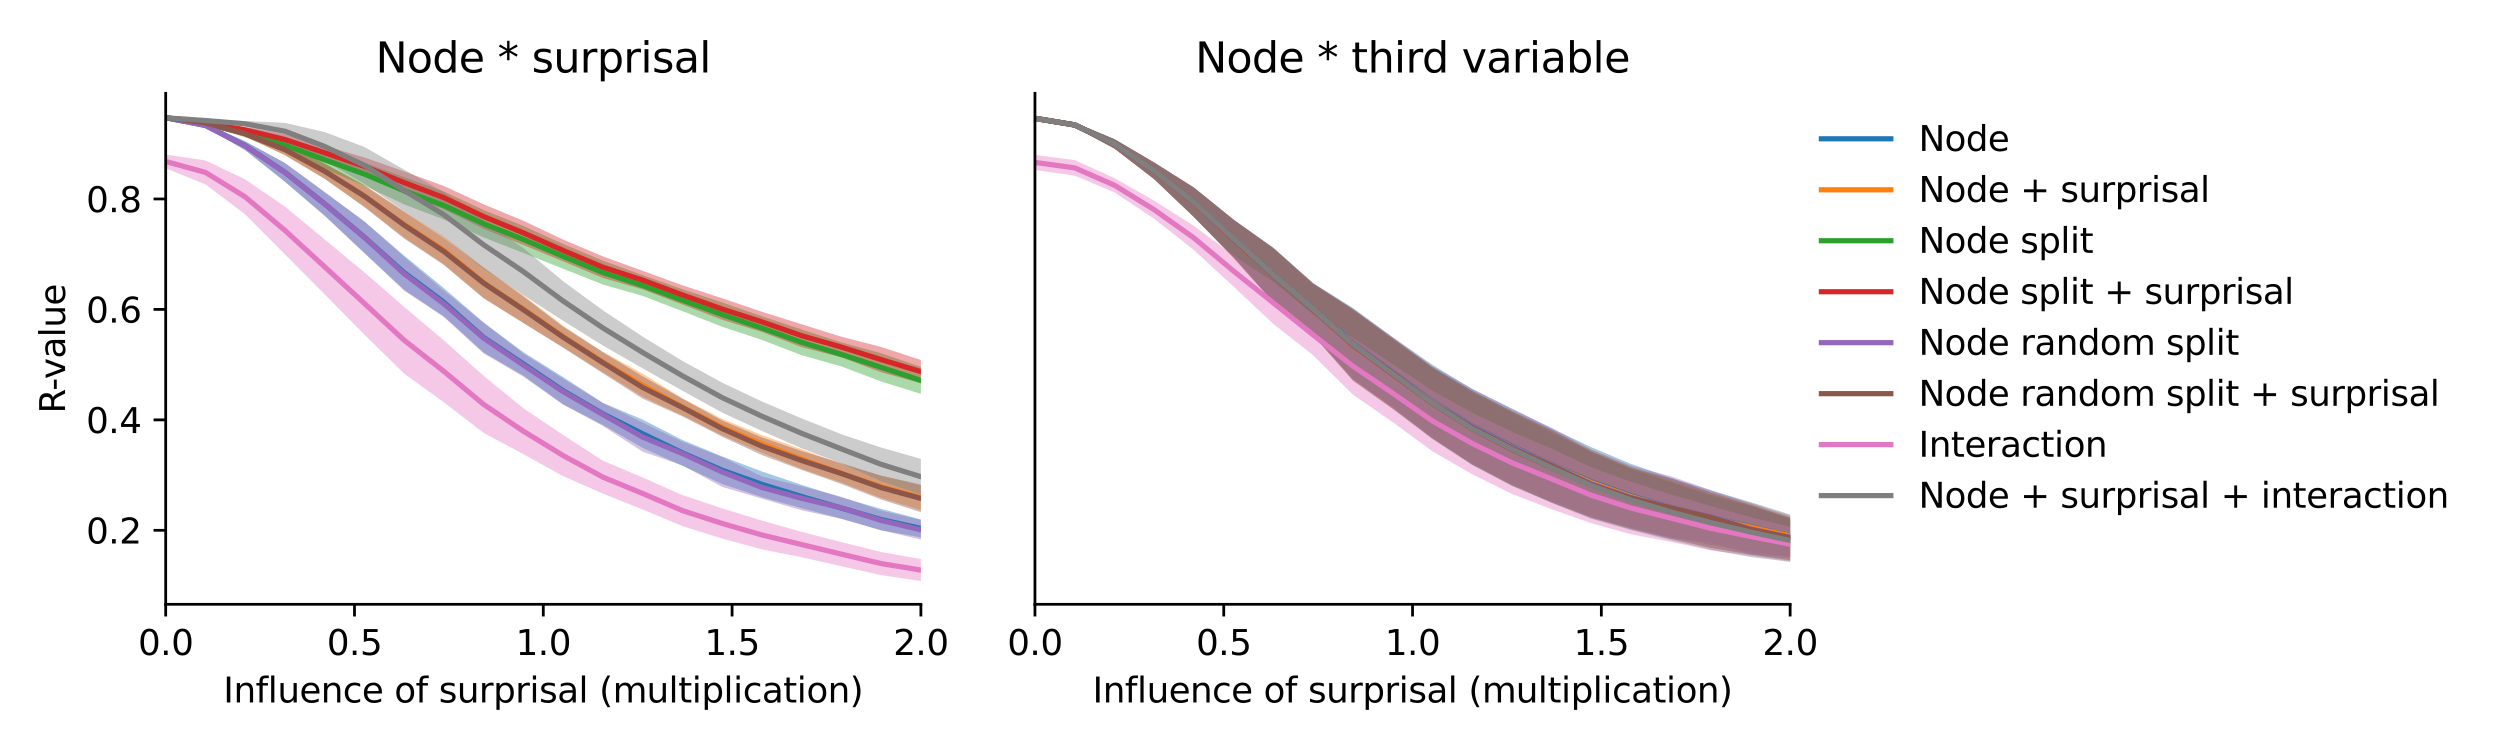 <?xml version="1.0" encoding="utf-8" standalone="no"?>
<!DOCTYPE svg PUBLIC "-//W3C//DTD SVG 1.1//EN"
  "http://www.w3.org/Graphics/SVG/1.1/DTD/svg11.dtd">
<svg xmlns:xlink="http://www.w3.org/1999/xlink" width="720pt" height="216pt" viewBox="0 0 720 216" xmlns="http://www.w3.org/2000/svg" version="1.1">
 <defs>
  <style type="text/css">*{stroke-linejoin: round; stroke-linecap: butt}</style>
 </defs>
 <g id="figure_1">
  <g id="patch_1">
   <path d="M 0 216 
L 720 216 
L 720 0 
L 0 0 
z
" style="fill: #ffffff"/>
  </g>
  <g id="axes_1">
   <g id="patch_2">
    <path d="M 47.72 174.04 
L 265.215 174.04 
L 265.215 26.88 
L 47.72 26.88 
z
" style="fill: #ffffff"/>
   </g>
   <g id="PolyCollection_1">
    <path d="M 47.72 33.569 
L 47.72 34.221 
L 59.167 36.605 
L 70.614 43.225 
L 82.061 52.309 
L 93.508 62.094 
L 104.956 72.891 
L 116.403 83.453 
L 127.85 91.145 
L 139.297 101.521 
L 150.744 108.183 
L 162.191 116.467 
L 173.638 122.394 
L 185.085 128.996 
L 196.532 134.135 
L 207.979 139.398 
L 219.427 143.2 
L 230.874 146.372 
L 242.321 149.381 
L 253.768 152.731 
L 265.215 154.773 
L 265.215 149.574 
L 265.215 149.574 
L 253.768 146.559 
L 242.321 143.273 
L 230.874 139.649 
L 219.427 135.778 
L 207.979 131.456 
L 196.532 126.72 
L 185.085 120.839 
L 173.638 116.025 
L 162.191 108.604 
L 150.744 101.447 
L 139.297 92.891 
L 127.85 82.987 
L 116.403 73.622 
L 104.956 63.788 
L 93.508 55.354 
L 82.061 46.958 
L 70.614 40.694 
L 59.167 35.635 
L 47.72 33.569 
z
" clip-path="url(#p12b1d1df2c)" style="fill: #1f77b4; fill-opacity: 0.4"/>
   </g>
   <g id="PolyCollection_2">
    <path d="M 47.72 33.577 
L 47.72 34.237 
L 59.167 35.621 
L 70.614 39.285 
L 82.061 44.684 
L 93.508 51.487 
L 104.956 59.581 
L 116.403 68.469 
L 127.85 76.15 
L 139.297 85.813 
L 150.744 92.992 
L 162.191 100.053 
L 173.638 107.244 
L 185.085 114.273 
L 196.532 119.688 
L 207.979 125.419 
L 219.427 130.408 
L 230.874 135.097 
L 242.321 139.003 
L 253.768 143.445 
L 265.215 146.936 
L 265.215 139.74 
L 265.215 139.74 
L 253.768 136.962 
L 242.321 133.616 
L 230.874 129.383 
L 219.427 125.293 
L 207.979 120.62 
L 196.532 114.702 
L 185.085 107.622 
L 173.638 101.334 
L 162.191 93.83 
L 150.744 85.102 
L 139.297 77.004 
L 127.85 68.099 
L 116.403 60.842 
L 104.956 53.393 
L 93.508 47.103 
L 82.061 41.464 
L 70.614 37.765 
L 59.167 35.094 
L 47.72 33.577 
z
" clip-path="url(#p12b1d1df2c)" style="fill: #ff7f0e; fill-opacity: 0.4"/>
   </g>
   <g id="PolyCollection_3">
    <path d="M 47.72 33.594 
L 47.72 34.232 
L 59.167 36.069 
L 70.614 39.55 
L 82.061 43.864 
L 93.508 48.596 
L 104.956 53.47 
L 116.403 58.876 
L 127.85 63.232 
L 139.297 68.379 
L 150.744 72.867 
L 162.191 77.404 
L 173.638 81.946 
L 185.085 85.223 
L 196.532 89.621 
L 207.979 94.1 
L 219.427 97.901 
L 230.874 102.301 
L 242.321 105.533 
L 253.768 109.872 
L 265.215 113.452 
L 265.215 105.68 
L 265.215 105.68 
L 253.768 101.724 
L 242.321 98.614 
L 230.874 94.879 
L 219.427 91.086 
L 207.979 87.093 
L 196.532 83.31 
L 185.085 79.237 
L 173.638 75.067 
L 162.191 70.28 
L 150.744 65.074 
L 139.297 60.504 
L 127.85 55.177 
L 116.403 51.021 
L 104.956 46.819 
L 93.508 43.488 
L 82.061 39.735 
L 70.614 37.214 
L 59.167 35.284 
L 47.72 33.594 
z
" clip-path="url(#p12b1d1df2c)" style="fill: #2ca02c; fill-opacity: 0.4"/>
   </g>
   <g id="PolyCollection_4">
    <path d="M 47.72 33.598 
L 47.72 34.252 
L 59.167 35.592 
L 70.614 38.222 
L 82.061 41.772 
L 93.508 45.955 
L 104.956 50.486 
L 116.403 55.797 
L 127.85 60.282 
L 139.297 65.901 
L 150.744 70.566 
L 162.191 75.275 
L 173.638 80.063 
L 185.085 83.351 
L 196.532 87.707 
L 207.979 92.102 
L 219.427 95.606 
L 230.874 99.98 
L 242.321 102.941 
L 253.768 107.219 
L 265.215 110.367 
L 265.215 103.68 
L 265.215 103.68 
L 253.768 99.925 
L 242.321 96.986 
L 230.874 93.391 
L 219.427 89.789 
L 207.979 85.903 
L 196.532 82.176 
L 185.085 78.003 
L 173.638 73.846 
L 162.191 69.01 
L 150.744 63.581 
L 139.297 58.852 
L 127.85 53.581 
L 116.403 49.387 
L 104.956 45.35 
L 93.508 42 
L 82.061 38.607 
L 70.614 36.604 
L 59.167 35.051 
L 47.72 33.598 
z
" clip-path="url(#p12b1d1df2c)" style="fill: #d62728; fill-opacity: 0.4"/>
   </g>
   <g id="PolyCollection_5">
    <path d="M 47.72 33.585 
L 47.72 34.234 
L 59.167 36.611 
L 70.614 43.266 
L 82.061 52.366 
L 93.508 62.164 
L 104.956 72.873 
L 116.403 83.746 
L 127.85 91.309 
L 139.297 101.801 
L 150.744 108.492 
L 162.191 116.54 
L 173.638 122.682 
L 185.085 130.096 
L 196.532 134.03 
L 207.979 140.228 
L 219.427 143.605 
L 230.874 146.981 
L 242.321 149.443 
L 253.768 152.732 
L 265.215 155.408 
L 265.215 149.772 
L 265.215 149.772 
L 253.768 147.061 
L 242.321 143.073 
L 230.874 140.066 
L 219.427 137.191 
L 207.979 131.626 
L 196.532 127.22 
L 185.085 121.707 
L 173.638 116.1 
L 162.191 109.07 
L 150.744 101.819 
L 139.297 92.956 
L 127.85 83.702 
L 116.403 73.974 
L 104.956 63.808 
L 93.508 55.327 
L 82.061 46.922 
L 70.614 40.756 
L 59.167 35.64 
L 47.72 33.585 
z
" clip-path="url(#p12b1d1df2c)" style="fill: #9467bd; fill-opacity: 0.4"/>
   </g>
   <g id="PolyCollection_6">
    <path d="M 47.72 33.593 
L 47.72 34.251 
L 59.167 35.632 
L 70.614 39.322 
L 82.061 44.708 
L 93.508 51.493 
L 104.956 59.643 
L 116.403 68.71 
L 127.85 76.334 
L 139.297 85.95 
L 150.744 93.053 
L 162.191 100.151 
L 173.638 107.518 
L 185.085 114.816 
L 196.532 119.908 
L 207.979 125.774 
L 219.427 131.069 
L 230.874 135.338 
L 242.321 139.4 
L 253.768 143.868 
L 265.215 147.533 
L 265.215 139.557 
L 265.215 139.557 
L 253.768 137.005 
L 242.321 133.371 
L 230.874 129.916 
L 219.427 125.972 
L 207.979 121.122 
L 196.532 114.823 
L 185.085 108.386 
L 173.638 101.438 
L 162.191 94.091 
L 150.744 85.368 
L 139.297 77.153 
L 127.85 68.53 
L 116.403 60.981 
L 104.956 53.385 
L 93.508 47.115 
L 82.061 41.476 
L 70.614 37.794 
L 59.167 35.099 
L 47.72 33.593 
z
" clip-path="url(#p12b1d1df2c)" style="fill: #8c564b; fill-opacity: 0.4"/>
   </g>
   <g id="PolyCollection_7">
    <path d="M 47.72 44.522 
L 47.72 48.488 
L 59.167 53.089 
L 70.614 61.76 
L 82.061 73.233 
L 93.508 84.767 
L 104.956 96.347 
L 116.403 107.611 
L 127.85 115.866 
L 139.297 124.691 
L 150.744 130.797 
L 162.191 137.14 
L 173.638 142.146 
L 185.085 146.728 
L 196.532 151.519 
L 207.979 155.106 
L 219.427 158.211 
L 230.874 160.487 
L 242.321 163.071 
L 253.768 165.635 
L 265.215 167.351 
L 265.215 161.016 
L 265.215 161.016 
L 253.768 158.991 
L 242.321 156.133 
L 230.874 153.178 
L 219.427 149.945 
L 207.979 146.415 
L 196.532 142.595 
L 185.085 137.529 
L 173.638 132.685 
L 162.191 125.283 
L 150.744 117.589 
L 139.297 108.264 
L 127.85 98.055 
L 116.403 88.383 
L 104.956 78.457 
L 93.508 68.959 
L 82.061 59.489 
L 70.614 51.666 
L 59.167 46.22 
L 47.72 44.522 
z
" clip-path="url(#p12b1d1df2c)" style="fill: #e377c2; fill-opacity: 0.4"/>
   </g>
   <g id="PolyCollection_8">
    <path d="M 47.72 33.586 
L 47.72 34.258 
L 59.167 34.978 
L 70.614 36.469 
L 82.061 40.21 
L 93.508 46.321 
L 104.956 52.943 
L 116.403 60.861 
L 127.85 68.372 
L 139.297 77.468 
L 150.744 85.022 
L 162.191 92.409 
L 173.638 99.529 
L 185.085 106.093 
L 196.532 112.533 
L 207.979 118.822 
L 219.427 124.129 
L 230.874 129.116 
L 242.321 133.519 
L 253.768 138.573 
L 265.215 142.418 
L 265.215 132.175 
L 265.215 132.175 
L 253.768 128.89 
L 242.321 125.068 
L 230.874 120.5 
L 219.427 115.626 
L 207.979 110.211 
L 196.532 103.948 
L 185.085 96.947 
L 173.638 89.378 
L 162.191 80.998 
L 150.744 71.463 
L 139.297 63.57 
L 127.85 55.306 
L 116.403 48.867 
L 104.956 42.331 
L 93.508 38.048 
L 82.061 35.385 
L 70.614 34.842 
L 59.167 34.46 
L 47.72 33.586 
z
" clip-path="url(#p12b1d1df2c)" style="fill: #7f7f7f; fill-opacity: 0.4"/>
   </g>
   <g id="matplotlib.axis_1">
    <g id="xtick_1">
     <g id="line2d_1">
      <defs>
       <path id="m8633f1c5eb" d="M 0 0 
L 0 3.5 
" style="stroke: #000000; stroke-width: 0.8"/>
      </defs>
      <g>
       <use xlink:href="#m8633f1c5eb" x="47.72" y="174.04" style="stroke: #000000; stroke-width: 0.8"/>
      </g>
     </g>
     <g id="text_1">
      <!-- 0.0 -->
      <g transform="translate(39.768 188.638)scale(0.1 -0.1)">
       <defs>
        <path id="DejaVuSans-30" d="M 2034 4250 
Q 1547 4250 1301 3770 
Q 1056 3291 1056 2328 
Q 1056 1369 1301 889 
Q 1547 409 2034 409 
Q 2525 409 2770 889 
Q 3016 1369 3016 2328 
Q 3016 3291 2770 3770 
Q 2525 4250 2034 4250 
z
M 2034 4750 
Q 2819 4750 3233 4129 
Q 3647 3509 3647 2328 
Q 3647 1150 3233 529 
Q 2819 -91 2034 -91 
Q 1250 -91 836 529 
Q 422 1150 422 2328 
Q 422 3509 836 4129 
Q 1250 4750 2034 4750 
z
" transform="scale(0.016)"/>
        <path id="DejaVuSans-2e" d="M 684 794 
L 1344 794 
L 1344 0 
L 684 0 
L 684 794 
z
" transform="scale(0.016)"/>
       </defs>
       <use xlink:href="#DejaVuSans-30"/>
       <use xlink:href="#DejaVuSans-2e" x="63.623"/>
       <use xlink:href="#DejaVuSans-30" x="95.41"/>
      </g>
     </g>
    </g>
    <g id="xtick_2">
     <g id="line2d_2">
      <g>
       <use xlink:href="#m8633f1c5eb" x="102.094" y="174.04" style="stroke: #000000; stroke-width: 0.8"/>
      </g>
     </g>
     <g id="text_2">
      <!-- 0.5 -->
      <g transform="translate(94.142 188.638)scale(0.1 -0.1)">
       <defs>
        <path id="DejaVuSans-35" d="M 691 4666 
L 3169 4666 
L 3169 4134 
L 1269 4134 
L 1269 2991 
Q 1406 3038 1543 3061 
Q 1681 3084 1819 3084 
Q 2600 3084 3056 2656 
Q 3513 2228 3513 1497 
Q 3513 744 3044 326 
Q 2575 -91 1722 -91 
Q 1428 -91 1123 -41 
Q 819 9 494 109 
L 494 744 
Q 775 591 1075 516 
Q 1375 441 1709 441 
Q 2250 441 2565 725 
Q 2881 1009 2881 1497 
Q 2881 1984 2565 2268 
Q 2250 2553 1709 2553 
Q 1456 2553 1204 2497 
Q 953 2441 691 2322 
L 691 4666 
z
" transform="scale(0.016)"/>
       </defs>
       <use xlink:href="#DejaVuSans-30"/>
       <use xlink:href="#DejaVuSans-2e" x="63.623"/>
       <use xlink:href="#DejaVuSans-35" x="95.41"/>
      </g>
     </g>
    </g>
    <g id="xtick_3">
     <g id="line2d_3">
      <g>
       <use xlink:href="#m8633f1c5eb" x="156.468" y="174.04" style="stroke: #000000; stroke-width: 0.8"/>
      </g>
     </g>
     <g id="text_3">
      <!-- 1.0 -->
      <g transform="translate(148.516 188.638)scale(0.1 -0.1)">
       <defs>
        <path id="DejaVuSans-31" d="M 794 531 
L 1825 531 
L 1825 4091 
L 703 3866 
L 703 4441 
L 1819 4666 
L 2450 4666 
L 2450 531 
L 3481 531 
L 3481 0 
L 794 0 
L 794 531 
z
" transform="scale(0.016)"/>
       </defs>
       <use xlink:href="#DejaVuSans-31"/>
       <use xlink:href="#DejaVuSans-2e" x="63.623"/>
       <use xlink:href="#DejaVuSans-30" x="95.41"/>
      </g>
     </g>
    </g>
    <g id="xtick_4">
     <g id="line2d_4">
      <g>
       <use xlink:href="#m8633f1c5eb" x="210.841" y="174.04" style="stroke: #000000; stroke-width: 0.8"/>
      </g>
     </g>
     <g id="text_4">
      <!-- 1.5 -->
      <g transform="translate(202.89 188.638)scale(0.1 -0.1)">
       <use xlink:href="#DejaVuSans-31"/>
       <use xlink:href="#DejaVuSans-2e" x="63.623"/>
       <use xlink:href="#DejaVuSans-35" x="95.41"/>
      </g>
     </g>
    </g>
    <g id="xtick_5">
     <g id="line2d_5">
      <g>
       <use xlink:href="#m8633f1c5eb" x="265.215" y="174.04" style="stroke: #000000; stroke-width: 0.8"/>
      </g>
     </g>
     <g id="text_5">
      <!-- 2.0 -->
      <g transform="translate(257.263 188.638)scale(0.1 -0.1)">
       <defs>
        <path id="DejaVuSans-32" d="M 1228 531 
L 3431 531 
L 3431 0 
L 469 0 
L 469 531 
Q 828 903 1448 1529 
Q 2069 2156 2228 2338 
Q 2531 2678 2651 2914 
Q 2772 3150 2772 3378 
Q 2772 3750 2511 3984 
Q 2250 4219 1831 4219 
Q 1534 4219 1204 4116 
Q 875 4013 500 3803 
L 500 4441 
Q 881 4594 1212 4672 
Q 1544 4750 1819 4750 
Q 2544 4750 2975 4387 
Q 3406 4025 3406 3419 
Q 3406 3131 3298 2873 
Q 3191 2616 2906 2266 
Q 2828 2175 2409 1742 
Q 1991 1309 1228 531 
z
" transform="scale(0.016)"/>
       </defs>
       <use xlink:href="#DejaVuSans-32"/>
       <use xlink:href="#DejaVuSans-2e" x="63.623"/>
       <use xlink:href="#DejaVuSans-30" x="95.41"/>
      </g>
     </g>
    </g>
    <g id="text_6">
     <!-- Influence of surprisal (multiplication) -->
     <g transform="translate(64.321 202.317)scale(0.1 -0.1)">
      <defs>
       <path id="DejaVuSans-49" d="M 628 4666 
L 1259 4666 
L 1259 0 
L 628 0 
L 628 4666 
z
" transform="scale(0.016)"/>
       <path id="DejaVuSans-6e" d="M 3513 2113 
L 3513 0 
L 2938 0 
L 2938 2094 
Q 2938 2591 2744 2837 
Q 2550 3084 2163 3084 
Q 1697 3084 1428 2787 
Q 1159 2491 1159 1978 
L 1159 0 
L 581 0 
L 581 3500 
L 1159 3500 
L 1159 2956 
Q 1366 3272 1645 3428 
Q 1925 3584 2291 3584 
Q 2894 3584 3203 3211 
Q 3513 2838 3513 2113 
z
" transform="scale(0.016)"/>
       <path id="DejaVuSans-66" d="M 2375 4863 
L 2375 4384 
L 1825 4384 
Q 1516 4384 1395 4259 
Q 1275 4134 1275 3809 
L 1275 3500 
L 2222 3500 
L 2222 3053 
L 1275 3053 
L 1275 0 
L 697 0 
L 697 3053 
L 147 3053 
L 147 3500 
L 697 3500 
L 697 3744 
Q 697 4328 969 4595 
Q 1241 4863 1831 4863 
L 2375 4863 
z
" transform="scale(0.016)"/>
       <path id="DejaVuSans-6c" d="M 603 4863 
L 1178 4863 
L 1178 0 
L 603 0 
L 603 4863 
z
" transform="scale(0.016)"/>
       <path id="DejaVuSans-75" d="M 544 1381 
L 544 3500 
L 1119 3500 
L 1119 1403 
Q 1119 906 1312 657 
Q 1506 409 1894 409 
Q 2359 409 2629 706 
Q 2900 1003 2900 1516 
L 2900 3500 
L 3475 3500 
L 3475 0 
L 2900 0 
L 2900 538 
Q 2691 219 2414 64 
Q 2138 -91 1772 -91 
Q 1169 -91 856 284 
Q 544 659 544 1381 
z
M 1991 3584 
L 1991 3584 
z
" transform="scale(0.016)"/>
       <path id="DejaVuSans-65" d="M 3597 1894 
L 3597 1613 
L 953 1613 
Q 991 1019 1311 708 
Q 1631 397 2203 397 
Q 2534 397 2845 478 
Q 3156 559 3463 722 
L 3463 178 
Q 3153 47 2828 -22 
Q 2503 -91 2169 -91 
Q 1331 -91 842 396 
Q 353 884 353 1716 
Q 353 2575 817 3079 
Q 1281 3584 2069 3584 
Q 2775 3584 3186 3129 
Q 3597 2675 3597 1894 
z
M 3022 2063 
Q 3016 2534 2758 2815 
Q 2500 3097 2075 3097 
Q 1594 3097 1305 2825 
Q 1016 2553 972 2059 
L 3022 2063 
z
" transform="scale(0.016)"/>
       <path id="DejaVuSans-63" d="M 3122 3366 
L 3122 2828 
Q 2878 2963 2633 3030 
Q 2388 3097 2138 3097 
Q 1578 3097 1268 2742 
Q 959 2388 959 1747 
Q 959 1106 1268 751 
Q 1578 397 2138 397 
Q 2388 397 2633 464 
Q 2878 531 3122 666 
L 3122 134 
Q 2881 22 2623 -34 
Q 2366 -91 2075 -91 
Q 1284 -91 818 406 
Q 353 903 353 1747 
Q 353 2603 823 3093 
Q 1294 3584 2113 3584 
Q 2378 3584 2631 3529 
Q 2884 3475 3122 3366 
z
" transform="scale(0.016)"/>
       <path id="DejaVuSans-20" transform="scale(0.016)"/>
       <path id="DejaVuSans-6f" d="M 1959 3097 
Q 1497 3097 1228 2736 
Q 959 2375 959 1747 
Q 959 1119 1226 758 
Q 1494 397 1959 397 
Q 2419 397 2687 759 
Q 2956 1122 2956 1747 
Q 2956 2369 2687 2733 
Q 2419 3097 1959 3097 
z
M 1959 3584 
Q 2709 3584 3137 3096 
Q 3566 2609 3566 1747 
Q 3566 888 3137 398 
Q 2709 -91 1959 -91 
Q 1206 -91 779 398 
Q 353 888 353 1747 
Q 353 2609 779 3096 
Q 1206 3584 1959 3584 
z
" transform="scale(0.016)"/>
       <path id="DejaVuSans-73" d="M 2834 3397 
L 2834 2853 
Q 2591 2978 2328 3040 
Q 2066 3103 1784 3103 
Q 1356 3103 1142 2972 
Q 928 2841 928 2578 
Q 928 2378 1081 2264 
Q 1234 2150 1697 2047 
L 1894 2003 
Q 2506 1872 2764 1633 
Q 3022 1394 3022 966 
Q 3022 478 2636 193 
Q 2250 -91 1575 -91 
Q 1294 -91 989 -36 
Q 684 19 347 128 
L 347 722 
Q 666 556 975 473 
Q 1284 391 1588 391 
Q 1994 391 2212 530 
Q 2431 669 2431 922 
Q 2431 1156 2273 1281 
Q 2116 1406 1581 1522 
L 1381 1569 
Q 847 1681 609 1914 
Q 372 2147 372 2553 
Q 372 3047 722 3315 
Q 1072 3584 1716 3584 
Q 2034 3584 2315 3537 
Q 2597 3491 2834 3397 
z
" transform="scale(0.016)"/>
       <path id="DejaVuSans-72" d="M 2631 2963 
Q 2534 3019 2420 3045 
Q 2306 3072 2169 3072 
Q 1681 3072 1420 2755 
Q 1159 2438 1159 1844 
L 1159 0 
L 581 0 
L 581 3500 
L 1159 3500 
L 1159 2956 
Q 1341 3275 1631 3429 
Q 1922 3584 2338 3584 
Q 2397 3584 2469 3576 
Q 2541 3569 2628 3553 
L 2631 2963 
z
" transform="scale(0.016)"/>
       <path id="DejaVuSans-70" d="M 1159 525 
L 1159 -1331 
L 581 -1331 
L 581 3500 
L 1159 3500 
L 1159 2969 
Q 1341 3281 1617 3432 
Q 1894 3584 2278 3584 
Q 2916 3584 3314 3078 
Q 3713 2572 3713 1747 
Q 3713 922 3314 415 
Q 2916 -91 2278 -91 
Q 1894 -91 1617 61 
Q 1341 213 1159 525 
z
M 3116 1747 
Q 3116 2381 2855 2742 
Q 2594 3103 2138 3103 
Q 1681 3103 1420 2742 
Q 1159 2381 1159 1747 
Q 1159 1113 1420 752 
Q 1681 391 2138 391 
Q 2594 391 2855 752 
Q 3116 1113 3116 1747 
z
" transform="scale(0.016)"/>
       <path id="DejaVuSans-69" d="M 603 3500 
L 1178 3500 
L 1178 0 
L 603 0 
L 603 3500 
z
M 603 4863 
L 1178 4863 
L 1178 4134 
L 603 4134 
L 603 4863 
z
" transform="scale(0.016)"/>
       <path id="DejaVuSans-61" d="M 2194 1759 
Q 1497 1759 1228 1600 
Q 959 1441 959 1056 
Q 959 750 1161 570 
Q 1363 391 1709 391 
Q 2188 391 2477 730 
Q 2766 1069 2766 1631 
L 2766 1759 
L 2194 1759 
z
M 3341 1997 
L 3341 0 
L 2766 0 
L 2766 531 
Q 2569 213 2275 61 
Q 1981 -91 1556 -91 
Q 1019 -91 701 211 
Q 384 513 384 1019 
Q 384 1609 779 1909 
Q 1175 2209 1959 2209 
L 2766 2209 
L 2766 2266 
Q 2766 2663 2505 2880 
Q 2244 3097 1772 3097 
Q 1472 3097 1187 3025 
Q 903 2953 641 2809 
L 641 3341 
Q 956 3463 1253 3523 
Q 1550 3584 1831 3584 
Q 2591 3584 2966 3190 
Q 3341 2797 3341 1997 
z
" transform="scale(0.016)"/>
       <path id="DejaVuSans-28" d="M 1984 4856 
Q 1566 4138 1362 3434 
Q 1159 2731 1159 2009 
Q 1159 1288 1364 580 
Q 1569 -128 1984 -844 
L 1484 -844 
Q 1016 -109 783 600 
Q 550 1309 550 2009 
Q 550 2706 781 3412 
Q 1013 4119 1484 4856 
L 1984 4856 
z
" transform="scale(0.016)"/>
       <path id="DejaVuSans-6d" d="M 3328 2828 
Q 3544 3216 3844 3400 
Q 4144 3584 4550 3584 
Q 5097 3584 5394 3201 
Q 5691 2819 5691 2113 
L 5691 0 
L 5113 0 
L 5113 2094 
Q 5113 2597 4934 2840 
Q 4756 3084 4391 3084 
Q 3944 3084 3684 2787 
Q 3425 2491 3425 1978 
L 3425 0 
L 2847 0 
L 2847 2094 
Q 2847 2600 2669 2842 
Q 2491 3084 2119 3084 
Q 1678 3084 1418 2786 
Q 1159 2488 1159 1978 
L 1159 0 
L 581 0 
L 581 3500 
L 1159 3500 
L 1159 2956 
Q 1356 3278 1631 3431 
Q 1906 3584 2284 3584 
Q 2666 3584 2933 3390 
Q 3200 3197 3328 2828 
z
" transform="scale(0.016)"/>
       <path id="DejaVuSans-74" d="M 1172 4494 
L 1172 3500 
L 2356 3500 
L 2356 3053 
L 1172 3053 
L 1172 1153 
Q 1172 725 1289 603 
Q 1406 481 1766 481 
L 2356 481 
L 2356 0 
L 1766 0 
Q 1100 0 847 248 
Q 594 497 594 1153 
L 594 3053 
L 172 3053 
L 172 3500 
L 594 3500 
L 594 4494 
L 1172 4494 
z
" transform="scale(0.016)"/>
       <path id="DejaVuSans-29" d="M 513 4856 
L 1013 4856 
Q 1481 4119 1714 3412 
Q 1947 2706 1947 2009 
Q 1947 1309 1714 600 
Q 1481 -109 1013 -844 
L 513 -844 
Q 928 -128 1133 580 
Q 1338 1288 1338 2009 
Q 1338 2731 1133 3434 
Q 928 4138 513 4856 
z
" transform="scale(0.016)"/>
      </defs>
      <use xlink:href="#DejaVuSans-49"/>
      <use xlink:href="#DejaVuSans-6e" x="29.492"/>
      <use xlink:href="#DejaVuSans-66" x="92.871"/>
      <use xlink:href="#DejaVuSans-6c" x="128.076"/>
      <use xlink:href="#DejaVuSans-75" x="155.859"/>
      <use xlink:href="#DejaVuSans-65" x="219.238"/>
      <use xlink:href="#DejaVuSans-6e" x="280.762"/>
      <use xlink:href="#DejaVuSans-63" x="344.141"/>
      <use xlink:href="#DejaVuSans-65" x="399.121"/>
      <use xlink:href="#DejaVuSans-20" x="460.645"/>
      <use xlink:href="#DejaVuSans-6f" x="492.432"/>
      <use xlink:href="#DejaVuSans-66" x="553.613"/>
      <use xlink:href="#DejaVuSans-20" x="588.818"/>
      <use xlink:href="#DejaVuSans-73" x="620.605"/>
      <use xlink:href="#DejaVuSans-75" x="672.705"/>
      <use xlink:href="#DejaVuSans-72" x="736.084"/>
      <use xlink:href="#DejaVuSans-70" x="777.197"/>
      <use xlink:href="#DejaVuSans-72" x="840.674"/>
      <use xlink:href="#DejaVuSans-69" x="881.787"/>
      <use xlink:href="#DejaVuSans-73" x="909.57"/>
      <use xlink:href="#DejaVuSans-61" x="961.67"/>
      <use xlink:href="#DejaVuSans-6c" x="1022.949"/>
      <use xlink:href="#DejaVuSans-20" x="1050.732"/>
      <use xlink:href="#DejaVuSans-28" x="1082.52"/>
      <use xlink:href="#DejaVuSans-6d" x="1121.533"/>
      <use xlink:href="#DejaVuSans-75" x="1218.945"/>
      <use xlink:href="#DejaVuSans-6c" x="1282.324"/>
      <use xlink:href="#DejaVuSans-74" x="1310.107"/>
      <use xlink:href="#DejaVuSans-69" x="1349.316"/>
      <use xlink:href="#DejaVuSans-70" x="1377.1"/>
      <use xlink:href="#DejaVuSans-6c" x="1440.576"/>
      <use xlink:href="#DejaVuSans-69" x="1468.359"/>
      <use xlink:href="#DejaVuSans-63" x="1496.143"/>
      <use xlink:href="#DejaVuSans-61" x="1551.123"/>
      <use xlink:href="#DejaVuSans-74" x="1612.402"/>
      <use xlink:href="#DejaVuSans-69" x="1651.611"/>
      <use xlink:href="#DejaVuSans-6f" x="1679.395"/>
      <use xlink:href="#DejaVuSans-6e" x="1740.576"/>
      <use xlink:href="#DejaVuSans-29" x="1803.955"/>
     </g>
    </g>
   </g>
   <g id="matplotlib.axis_2">
    <g id="ytick_1">
     <g id="line2d_6">
      <defs>
       <path id="md400f608c8" d="M 0 0 
L -3.5 0 
" style="stroke: #000000; stroke-width: 0.8"/>
      </defs>
      <g>
       <use xlink:href="#md400f608c8" x="47.72" y="152.729" style="stroke: #000000; stroke-width: 0.8"/>
      </g>
     </g>
     <g id="text_7">
      <!-- 0.2 -->
      <g transform="translate(24.817 156.528)scale(0.1 -0.1)">
       <use xlink:href="#DejaVuSans-30"/>
       <use xlink:href="#DejaVuSans-2e" x="63.623"/>
       <use xlink:href="#DejaVuSans-32" x="95.41"/>
      </g>
     </g>
    </g>
    <g id="ytick_2">
     <g id="line2d_7">
      <g>
       <use xlink:href="#md400f608c8" x="47.72" y="120.921" style="stroke: #000000; stroke-width: 0.8"/>
      </g>
     </g>
     <g id="text_8">
      <!-- 0.4 -->
      <g transform="translate(24.817 124.72)scale(0.1 -0.1)">
       <defs>
        <path id="DejaVuSans-34" d="M 2419 4116 
L 825 1625 
L 2419 1625 
L 2419 4116 
z
M 2253 4666 
L 3047 4666 
L 3047 1625 
L 3713 1625 
L 3713 1100 
L 3047 1100 
L 3047 0 
L 2419 0 
L 2419 1100 
L 313 1100 
L 313 1709 
L 2253 4666 
z
" transform="scale(0.016)"/>
       </defs>
       <use xlink:href="#DejaVuSans-30"/>
       <use xlink:href="#DejaVuSans-2e" x="63.623"/>
       <use xlink:href="#DejaVuSans-34" x="95.41"/>
      </g>
     </g>
    </g>
    <g id="ytick_3">
     <g id="line2d_8">
      <g>
       <use xlink:href="#md400f608c8" x="47.72" y="89.112" style="stroke: #000000; stroke-width: 0.8"/>
      </g>
     </g>
     <g id="text_9">
      <!-- 0.6 -->
      <g transform="translate(24.817 92.912)scale(0.1 -0.1)">
       <defs>
        <path id="DejaVuSans-36" d="M 2113 2584 
Q 1688 2584 1439 2293 
Q 1191 2003 1191 1497 
Q 1191 994 1439 701 
Q 1688 409 2113 409 
Q 2538 409 2786 701 
Q 3034 994 3034 1497 
Q 3034 2003 2786 2293 
Q 2538 2584 2113 2584 
z
M 3366 4563 
L 3366 3988 
Q 3128 4100 2886 4159 
Q 2644 4219 2406 4219 
Q 1781 4219 1451 3797 
Q 1122 3375 1075 2522 
Q 1259 2794 1537 2939 
Q 1816 3084 2150 3084 
Q 2853 3084 3261 2657 
Q 3669 2231 3669 1497 
Q 3669 778 3244 343 
Q 2819 -91 2113 -91 
Q 1303 -91 875 529 
Q 447 1150 447 2328 
Q 447 3434 972 4092 
Q 1497 4750 2381 4750 
Q 2619 4750 2861 4703 
Q 3103 4656 3366 4563 
z
" transform="scale(0.016)"/>
       </defs>
       <use xlink:href="#DejaVuSans-30"/>
       <use xlink:href="#DejaVuSans-2e" x="63.623"/>
       <use xlink:href="#DejaVuSans-36" x="95.41"/>
      </g>
     </g>
    </g>
    <g id="ytick_4">
     <g id="line2d_9">
      <g>
       <use xlink:href="#md400f608c8" x="47.72" y="57.304" style="stroke: #000000; stroke-width: 0.8"/>
      </g>
     </g>
     <g id="text_10">
      <!-- 0.8 -->
      <g transform="translate(24.817 61.103)scale(0.1 -0.1)">
       <defs>
        <path id="DejaVuSans-38" d="M 2034 2216 
Q 1584 2216 1326 1975 
Q 1069 1734 1069 1313 
Q 1069 891 1326 650 
Q 1584 409 2034 409 
Q 2484 409 2743 651 
Q 3003 894 3003 1313 
Q 3003 1734 2745 1975 
Q 2488 2216 2034 2216 
z
M 1403 2484 
Q 997 2584 770 2862 
Q 544 3141 544 3541 
Q 544 4100 942 4425 
Q 1341 4750 2034 4750 
Q 2731 4750 3128 4425 
Q 3525 4100 3525 3541 
Q 3525 3141 3298 2862 
Q 3072 2584 2669 2484 
Q 3125 2378 3379 2068 
Q 3634 1759 3634 1313 
Q 3634 634 3220 271 
Q 2806 -91 2034 -91 
Q 1263 -91 848 271 
Q 434 634 434 1313 
Q 434 1759 690 2068 
Q 947 2378 1403 2484 
z
M 1172 3481 
Q 1172 3119 1398 2916 
Q 1625 2713 2034 2713 
Q 2441 2713 2670 2916 
Q 2900 3119 2900 3481 
Q 2900 3844 2670 4047 
Q 2441 4250 2034 4250 
Q 1625 4250 1398 4047 
Q 1172 3844 1172 3481 
z
" transform="scale(0.016)"/>
       </defs>
       <use xlink:href="#DejaVuSans-30"/>
       <use xlink:href="#DejaVuSans-2e" x="63.623"/>
       <use xlink:href="#DejaVuSans-38" x="95.41"/>
      </g>
     </g>
    </g>
    <g id="text_11">
     <!-- R-value -->
     <g transform="translate(18.737 119.065)rotate(-90)scale(0.1 -0.1)">
      <defs>
       <path id="DejaVuSans-52" d="M 2841 2188 
Q 3044 2119 3236 1894 
Q 3428 1669 3622 1275 
L 4263 0 
L 3584 0 
L 2988 1197 
Q 2756 1666 2539 1819 
Q 2322 1972 1947 1972 
L 1259 1972 
L 1259 0 
L 628 0 
L 628 4666 
L 2053 4666 
Q 2853 4666 3247 4331 
Q 3641 3997 3641 3322 
Q 3641 2881 3436 2590 
Q 3231 2300 2841 2188 
z
M 1259 4147 
L 1259 2491 
L 2053 2491 
Q 2509 2491 2742 2702 
Q 2975 2913 2975 3322 
Q 2975 3731 2742 3939 
Q 2509 4147 2053 4147 
L 1259 4147 
z
" transform="scale(0.016)"/>
       <path id="DejaVuSans-2d" d="M 313 2009 
L 1997 2009 
L 1997 1497 
L 313 1497 
L 313 2009 
z
" transform="scale(0.016)"/>
       <path id="DejaVuSans-76" d="M 191 3500 
L 800 3500 
L 1894 563 
L 2988 3500 
L 3597 3500 
L 2284 0 
L 1503 0 
L 191 3500 
z
" transform="scale(0.016)"/>
      </defs>
      <use xlink:href="#DejaVuSans-52"/>
      <use xlink:href="#DejaVuSans-2d" x="65.482"/>
      <use xlink:href="#DejaVuSans-76" x="98.941"/>
      <use xlink:href="#DejaVuSans-61" x="158.121"/>
      <use xlink:href="#DejaVuSans-6c" x="219.4"/>
      <use xlink:href="#DejaVuSans-75" x="247.184"/>
      <use xlink:href="#DejaVuSans-65" x="310.562"/>
     </g>
    </g>
   </g>
   <g id="line2d_10">
    <path d="M 47.72 33.895 
L 59.167 36.12 
L 70.614 41.959 
L 82.061 49.633 
L 93.508 58.724 
L 104.956 68.339 
L 116.403 78.537 
L 127.85 87.066 
L 139.297 97.206 
L 150.744 104.815 
L 162.191 112.535 
L 173.638 119.209 
L 185.085 124.918 
L 196.532 130.428 
L 207.979 135.427 
L 219.427 139.489 
L 230.874 143.01 
L 242.321 146.327 
L 253.768 149.645 
L 265.215 152.174 
" clip-path="url(#p12b1d1df2c)" style="fill: none; stroke: #1f77b4; stroke-width: 1.5; stroke-linecap: square"/>
   </g>
   <g id="line2d_11">
    <path d="M 47.72 33.907 
L 59.167 35.358 
L 70.614 38.525 
L 82.061 43.074 
L 93.508 49.295 
L 104.956 56.487 
L 116.403 64.656 
L 127.85 72.125 
L 139.297 81.409 
L 150.744 89.047 
L 162.191 96.941 
L 173.638 104.289 
L 185.085 110.947 
L 196.532 117.195 
L 207.979 123.02 
L 219.427 127.851 
L 230.874 132.24 
L 242.321 136.31 
L 253.768 140.203 
L 265.215 143.338 
" clip-path="url(#p12b1d1df2c)" style="fill: none; stroke: #ff7f0e; stroke-width: 1.5; stroke-linecap: square"/>
   </g>
   <g id="line2d_12">
    <path d="M 47.72 33.913 
L 59.167 35.676 
L 70.614 38.382 
L 82.061 41.799 
L 93.508 46.042 
L 104.956 50.144 
L 116.403 54.949 
L 127.85 59.204 
L 139.297 64.441 
L 150.744 68.971 
L 162.191 73.842 
L 173.638 78.507 
L 185.085 82.23 
L 196.532 86.465 
L 207.979 90.597 
L 219.427 94.494 
L 230.874 98.59 
L 242.321 102.073 
L 253.768 105.798 
L 265.215 109.566 
" clip-path="url(#p12b1d1df2c)" style="fill: none; stroke: #2ca02c; stroke-width: 1.5; stroke-linecap: square"/>
   </g>
   <g id="line2d_13">
    <path d="M 47.72 33.925 
L 59.167 35.322 
L 70.614 37.413 
L 82.061 40.189 
L 93.508 43.978 
L 104.956 47.918 
L 116.403 52.592 
L 127.85 56.932 
L 139.297 62.376 
L 150.744 67.073 
L 162.191 72.143 
L 173.638 76.954 
L 185.085 80.677 
L 196.532 84.942 
L 207.979 89.002 
L 219.427 92.698 
L 230.874 96.686 
L 242.321 99.964 
L 253.768 103.572 
L 265.215 107.023 
" clip-path="url(#p12b1d1df2c)" style="fill: none; stroke: #d62728; stroke-width: 1.5; stroke-linecap: square"/>
   </g>
   <g id="line2d_14">
    <path d="M 47.72 33.91 
L 59.167 36.126 
L 70.614 42.011 
L 82.061 49.644 
L 93.508 58.745 
L 104.956 68.34 
L 116.403 78.86 
L 127.85 87.506 
L 139.297 97.379 
L 150.744 105.156 
L 162.191 112.805 
L 173.638 119.391 
L 185.085 125.901 
L 196.532 130.625 
L 207.979 135.927 
L 219.427 140.398 
L 230.874 143.523 
L 242.321 146.258 
L 253.768 149.897 
L 265.215 152.59 
" clip-path="url(#p12b1d1df2c)" style="fill: none; stroke: #9467bd; stroke-width: 1.5; stroke-linecap: square"/>
   </g>
   <g id="line2d_15">
    <path d="M 47.72 33.922 
L 59.167 35.366 
L 70.614 38.558 
L 82.061 43.092 
L 93.508 49.304 
L 104.956 56.514 
L 116.403 64.846 
L 127.85 72.432 
L 139.297 81.551 
L 150.744 89.211 
L 162.191 97.121 
L 173.638 104.478 
L 185.085 111.601 
L 196.532 117.365 
L 207.979 123.448 
L 219.427 128.521 
L 230.874 132.627 
L 242.321 136.385 
L 253.768 140.436 
L 265.215 143.545 
" clip-path="url(#p12b1d1df2c)" style="fill: none; stroke: #8c564b; stroke-width: 1.5; stroke-linecap: square"/>
   </g>
   <g id="line2d_16">
    <path d="M 47.72 46.505 
L 59.167 49.655 
L 70.614 56.713 
L 82.061 66.361 
L 93.508 76.863 
L 104.956 87.402 
L 116.403 97.997 
L 127.85 106.96 
L 139.297 116.478 
L 150.744 124.193 
L 162.191 131.212 
L 173.638 137.415 
L 185.085 142.128 
L 196.532 147.057 
L 207.979 150.761 
L 219.427 154.078 
L 230.874 156.832 
L 242.321 159.602 
L 253.768 162.313 
L 265.215 164.184 
" clip-path="url(#p12b1d1df2c)" style="fill: none; stroke: #e377c2; stroke-width: 1.5; stroke-linecap: square"/>
   </g>
   <g id="line2d_17">
    <path d="M 47.72 33.922 
L 59.167 34.719 
L 70.614 35.656 
L 82.061 37.798 
L 93.508 42.184 
L 104.956 47.637 
L 116.403 54.864 
L 127.85 61.839 
L 139.297 70.519 
L 150.744 78.242 
L 162.191 86.704 
L 173.638 94.453 
L 185.085 101.52 
L 196.532 108.241 
L 207.979 114.517 
L 219.427 119.877 
L 230.874 124.808 
L 242.321 129.294 
L 253.768 133.732 
L 265.215 137.297 
" clip-path="url(#p12b1d1df2c)" style="fill: none; stroke: #7f7f7f; stroke-width: 1.5; stroke-linecap: square"/>
   </g>
   <g id="patch_3">
    <path d="M 47.72 174.04 
L 47.72 26.88 
" style="fill: none; stroke: #000000; stroke-width: 0.8; stroke-linejoin: miter; stroke-linecap: square"/>
   </g>
   <g id="patch_4">
    <path d="M 47.72 174.04 
L 265.215 174.04 
" style="fill: none; stroke: #000000; stroke-width: 0.8; stroke-linejoin: miter; stroke-linecap: square"/>
   </g>
   <g id="text_12">
    <!-- Node * surprisal -->
    <g transform="translate(108.186 20.88)scale(0.12 -0.12)">
     <defs>
      <path id="DejaVuSans-4e" d="M 628 4666 
L 1478 4666 
L 3547 763 
L 3547 4666 
L 4159 4666 
L 4159 0 
L 3309 0 
L 1241 3903 
L 1241 0 
L 628 0 
L 628 4666 
z
" transform="scale(0.016)"/>
      <path id="DejaVuSans-64" d="M 2906 2969 
L 2906 4863 
L 3481 4863 
L 3481 0 
L 2906 0 
L 2906 525 
Q 2725 213 2448 61 
Q 2172 -91 1784 -91 
Q 1150 -91 751 415 
Q 353 922 353 1747 
Q 353 2572 751 3078 
Q 1150 3584 1784 3584 
Q 2172 3584 2448 3432 
Q 2725 3281 2906 2969 
z
M 947 1747 
Q 947 1113 1208 752 
Q 1469 391 1925 391 
Q 2381 391 2643 752 
Q 2906 1113 2906 1747 
Q 2906 2381 2643 2742 
Q 2381 3103 1925 3103 
Q 1469 3103 1208 2742 
Q 947 2381 947 1747 
z
" transform="scale(0.016)"/>
      <path id="DejaVuSans-2a" d="M 3009 3897 
L 1888 3291 
L 3009 2681 
L 2828 2375 
L 1778 3009 
L 1778 1831 
L 1422 1831 
L 1422 3009 
L 372 2375 
L 191 2681 
L 1313 3291 
L 191 3897 
L 372 4206 
L 1422 3572 
L 1422 4750 
L 1778 4750 
L 1778 3572 
L 2828 4206 
L 3009 3897 
z
" transform="scale(0.016)"/>
     </defs>
     <use xlink:href="#DejaVuSans-4e"/>
     <use xlink:href="#DejaVuSans-6f" x="74.805"/>
     <use xlink:href="#DejaVuSans-64" x="135.986"/>
     <use xlink:href="#DejaVuSans-65" x="199.463"/>
     <use xlink:href="#DejaVuSans-20" x="260.986"/>
     <use xlink:href="#DejaVuSans-2a" x="292.773"/>
     <use xlink:href="#DejaVuSans-20" x="342.773"/>
     <use xlink:href="#DejaVuSans-73" x="374.561"/>
     <use xlink:href="#DejaVuSans-75" x="426.66"/>
     <use xlink:href="#DejaVuSans-72" x="490.039"/>
     <use xlink:href="#DejaVuSans-70" x="531.152"/>
     <use xlink:href="#DejaVuSans-72" x="594.629"/>
     <use xlink:href="#DejaVuSans-69" x="635.742"/>
     <use xlink:href="#DejaVuSans-73" x="663.525"/>
     <use xlink:href="#DejaVuSans-61" x="715.625"/>
     <use xlink:href="#DejaVuSans-6c" x="776.904"/>
    </g>
   </g>
  </g>
  <g id="axes_2">
   <g id="patch_5">
    <path d="M 298.065 174.04 
L 515.56 174.04 
L 515.56 26.88 
L 298.065 26.88 
z
" style="fill: #ffffff"/>
   </g>
   <g id="PolyCollection_9">
    <path d="M 298.065 33.687 
L 298.065 34.451 
L 309.512 36.604 
L 320.959 42.706 
L 332.406 51.498 
L 343.853 62.358 
L 355.301 73.965 
L 366.748 86.737 
L 378.195 96.117 
L 389.642 109.014 
L 401.089 117.292 
L 412.536 126.072 
L 423.983 133.486 
L 435.43 139.391 
L 446.877 144.378 
L 458.324 148.729 
L 469.772 152.021 
L 481.219 154.69 
L 492.666 156.96 
L 504.113 158.831 
L 515.56 160.377 
L 515.56 148.203 
L 515.56 148.203 
L 504.113 144.588 
L 492.666 141.204 
L 481.219 137.661 
L 469.772 133.618 
L 458.324 128.802 
L 446.877 123.379 
L 435.43 117.655 
L 423.983 112.026 
L 412.536 105.062 
L 401.089 97.116 
L 389.642 88.683 
L 378.195 81.536 
L 366.748 71.358 
L 355.301 63.265 
L 343.853 53.99 
L 332.406 46.798 
L 320.959 40.083 
L 309.512 35.321 
L 298.065 33.687 
z
" clip-path="url(#paca00d235d)" style="fill: #1f77b4; fill-opacity: 0.4"/>
   </g>
   <g id="PolyCollection_10">
    <path d="M 298.065 33.704 
L 298.065 34.465 
L 309.512 36.627 
L 320.959 42.738 
L 332.406 51.549 
L 343.853 62.436 
L 355.301 74.103 
L 366.748 86.848 
L 378.195 96.223 
L 389.642 109.073 
L 401.089 117.333 
L 412.536 125.907 
L 423.983 133.444 
L 435.43 139.294 
L 446.877 144.133 
L 458.324 148.523 
L 469.772 151.704 
L 481.219 154.429 
L 492.666 156.88 
L 504.113 158.76 
L 515.56 160.164 
L 515.56 148.552 
L 515.56 148.552 
L 504.113 144.874 
L 492.666 141.666 
L 481.219 138.193 
L 469.772 134.35 
L 458.324 129.452 
L 446.877 123.939 
L 435.43 118.264 
L 423.983 112.57 
L 412.536 105.582 
L 401.089 97.422 
L 389.642 88.995 
L 378.195 81.675 
L 366.748 71.45 
L 355.301 63.307 
L 343.853 54.038 
L 332.406 46.837 
L 320.959 40.098 
L 309.512 35.332 
L 298.065 33.704 
z
" clip-path="url(#paca00d235d)" style="fill: #ff7f0e; fill-opacity: 0.4"/>
   </g>
   <g id="PolyCollection_11">
    <path d="M 298.065 33.697 
L 298.065 34.467 
L 309.512 36.62 
L 320.959 42.762 
L 332.406 51.599 
L 343.853 62.522 
L 355.301 74.296 
L 366.748 87.114 
L 378.195 96.557 
L 389.642 109.665 
L 401.089 117.783 
L 412.536 126.466 
L 423.983 133.92 
L 435.43 139.946 
L 446.877 144.798 
L 458.324 149.107 
L 469.772 152.43 
L 481.219 155.238 
L 492.666 157.737 
L 504.113 159.739 
L 515.56 161.4 
L 515.56 149.137 
L 515.56 149.137 
L 504.113 145.612 
L 492.666 142.417 
L 481.219 138.659 
L 469.772 134.713 
L 458.324 129.892 
L 446.877 124.309 
L 435.43 118.572 
L 423.983 112.732 
L 412.536 105.674 
L 401.089 97.566 
L 389.642 88.975 
L 378.195 81.75 
L 366.748 71.495 
L 355.301 63.357 
L 343.853 54.088 
L 332.406 46.83 
L 320.959 40.11 
L 309.512 35.327 
L 298.065 33.697 
z
" clip-path="url(#paca00d235d)" style="fill: #2ca02c; fill-opacity: 0.4"/>
   </g>
   <g id="PolyCollection_12">
    <path d="M 298.065 33.717 
L 298.065 34.48 
L 309.512 36.641 
L 320.959 42.776 
L 332.406 51.615 
L 343.853 62.543 
L 355.301 74.344 
L 366.748 87.124 
L 378.195 96.566 
L 389.642 109.587 
L 401.089 117.73 
L 412.536 126.301 
L 423.983 133.806 
L 435.43 139.845 
L 446.877 144.617 
L 458.324 149.01 
L 469.772 152.279 
L 481.219 155.064 
L 492.666 157.816 
L 504.113 159.713 
L 515.56 161.299 
L 515.56 149.503 
L 515.56 149.503 
L 504.113 145.929 
L 492.666 142.784 
L 481.219 139.111 
L 469.772 135.262 
L 458.324 130.361 
L 446.877 124.757 
L 435.43 118.987 
L 423.983 113.147 
L 412.536 106.05 
L 401.089 97.812 
L 389.642 89.209 
L 378.195 81.874 
L 366.748 71.576 
L 355.301 63.433 
L 343.853 54.156 
L 332.406 46.875 
L 320.959 40.137 
L 309.512 35.339 
L 298.065 33.717 
z
" clip-path="url(#paca00d235d)" style="fill: #d62728; fill-opacity: 0.4"/>
   </g>
   <g id="PolyCollection_13">
    <path d="M 298.065 33.701 
L 298.065 34.467 
L 309.512 36.624 
L 320.959 42.753 
L 332.406 51.515 
L 343.853 62.4 
L 355.301 73.957 
L 366.748 86.97 
L 378.195 96.519 
L 389.642 109.191 
L 401.089 117.342 
L 412.536 126.28 
L 423.983 133.69 
L 435.43 139.671 
L 446.877 144.753 
L 458.324 149.225 
L 469.772 152.426 
L 481.219 155.149 
L 492.666 156.426 
L 504.113 159.699 
L 515.56 160.731 
L 515.56 148.828 
L 515.56 148.828 
L 504.113 144.989 
L 492.666 141.165 
L 481.219 137.16 
L 469.772 134.148 
L 458.324 129.472 
L 446.877 123.23 
L 435.43 117.842 
L 423.983 111.978 
L 412.536 105.485 
L 401.089 97.084 
L 389.642 88.958 
L 378.195 81.58 
L 366.748 71.447 
L 355.301 63.295 
L 343.853 54.012 
L 332.406 46.823 
L 320.959 40.095 
L 309.512 35.336 
L 298.065 33.701 
z
" clip-path="url(#paca00d235d)" style="fill: #9467bd; fill-opacity: 0.4"/>
   </g>
   <g id="PolyCollection_14">
    <path d="M 298.065 33.718 
L 298.065 34.481 
L 309.512 36.646 
L 320.959 42.787 
L 332.406 51.562 
L 343.853 62.475 
L 355.301 74.085 
L 366.748 87.085 
L 378.195 96.618 
L 389.642 109.241 
L 401.089 117.35 
L 412.536 126.119 
L 423.983 133.644 
L 435.43 139.591 
L 446.877 144.538 
L 458.324 149.05 
L 469.772 152.032 
L 481.219 154.864 
L 492.666 156.176 
L 504.113 159.504 
L 515.56 160.439 
L 515.56 149.23 
L 515.56 149.23 
L 504.113 145.379 
L 492.666 141.82 
L 481.219 137.688 
L 469.772 134.843 
L 458.324 130.079 
L 446.877 123.733 
L 435.43 118.495 
L 423.983 112.525 
L 412.536 105.998 
L 401.089 97.397 
L 389.642 89.269 
L 378.195 81.722 
L 366.748 71.528 
L 355.301 63.339 
L 343.853 54.06 
L 332.406 46.858 
L 320.959 40.108 
L 309.512 35.348 
L 298.065 33.718 
z
" clip-path="url(#paca00d235d)" style="fill: #8c564b; fill-opacity: 0.4"/>
   </g>
   <g id="PolyCollection_15">
    <path d="M 298.065 44.626 
L 298.065 48.949 
L 309.512 50.577 
L 320.959 55.408 
L 332.406 63.008 
L 343.853 72.023 
L 355.301 82.565 
L 366.748 93.315 
L 378.195 102.327 
L 389.642 113.642 
L 401.089 121.577 
L 412.536 129.969 
L 423.983 136.585 
L 435.43 142.238 
L 446.877 146.659 
L 458.324 150.678 
L 469.772 153.891 
L 481.219 156.057 
L 492.666 158.531 
L 504.113 160.049 
L 515.56 161.7 
L 515.56 151.763 
L 515.56 151.763 
L 504.113 148.933 
L 492.666 145.73 
L 481.219 142.395 
L 469.772 138.783 
L 458.324 134.606 
L 446.877 129.217 
L 435.43 124.321 
L 423.983 118.848 
L 412.536 112.51 
L 401.089 104.892 
L 389.642 97.281 
L 378.195 90.602 
L 366.748 81.19 
L 355.301 73.627 
L 343.853 65.055 
L 332.406 57.799 
L 320.959 51.292 
L 309.512 46.12 
L 298.065 44.626 
z
" clip-path="url(#paca00d235d)" style="fill: #e377c2; fill-opacity: 0.4"/>
   </g>
   <g id="PolyCollection_16">
    <path d="M 298.065 33.714 
L 298.065 34.482 
L 309.512 36.64 
L 320.959 42.736 
L 332.406 51.549 
L 343.853 62.431 
L 355.301 74.092 
L 366.748 86.851 
L 378.195 96.25 
L 389.642 109.149 
L 401.089 117.456 
L 412.536 126.186 
L 423.983 133.821 
L 435.43 139.801 
L 446.877 144.806 
L 458.324 149.433 
L 469.772 152.694 
L 481.219 155.595 
L 492.666 158.32 
L 504.113 160.428 
L 515.56 161.83 
L 515.56 149.519 
L 515.56 149.519 
L 504.113 146.027 
L 492.666 142.693 
L 481.219 139.284 
L 469.772 135.31 
L 458.324 130.296 
L 446.877 124.653 
L 435.43 118.904 
L 423.983 113.081 
L 412.536 106.074 
L 401.089 97.862 
L 389.642 89.318 
L 378.195 81.902 
L 366.748 71.614 
L 355.301 63.41 
L 343.853 54.118 
L 332.406 46.87 
L 320.959 40.115 
L 309.512 35.352 
L 298.065 33.714 
z
" clip-path="url(#paca00d235d)" style="fill: #7f7f7f; fill-opacity: 0.4"/>
   </g>
   <g id="matplotlib.axis_3">
    <g id="xtick_6">
     <g id="line2d_18">
      <g>
       <use xlink:href="#m8633f1c5eb" x="298.065" y="174.04" style="stroke: #000000; stroke-width: 0.8"/>
      </g>
     </g>
     <g id="text_13">
      <!-- 0.0 -->
      <g transform="translate(290.113 188.638)scale(0.1 -0.1)">
       <use xlink:href="#DejaVuSans-30"/>
       <use xlink:href="#DejaVuSans-2e" x="63.623"/>
       <use xlink:href="#DejaVuSans-30" x="95.41"/>
      </g>
     </g>
    </g>
    <g id="xtick_7">
     <g id="line2d_19">
      <g>
       <use xlink:href="#m8633f1c5eb" x="352.439" y="174.04" style="stroke: #000000; stroke-width: 0.8"/>
      </g>
     </g>
     <g id="text_14">
      <!-- 0.5 -->
      <g transform="translate(344.487 188.638)scale(0.1 -0.1)">
       <use xlink:href="#DejaVuSans-30"/>
       <use xlink:href="#DejaVuSans-2e" x="63.623"/>
       <use xlink:href="#DejaVuSans-35" x="95.41"/>
      </g>
     </g>
    </g>
    <g id="xtick_8">
     <g id="line2d_20">
      <g>
       <use xlink:href="#m8633f1c5eb" x="406.812" y="174.04" style="stroke: #000000; stroke-width: 0.8"/>
      </g>
     </g>
     <g id="text_15">
      <!-- 1.0 -->
      <g transform="translate(398.861 188.638)scale(0.1 -0.1)">
       <use xlink:href="#DejaVuSans-31"/>
       <use xlink:href="#DejaVuSans-2e" x="63.623"/>
       <use xlink:href="#DejaVuSans-30" x="95.41"/>
      </g>
     </g>
    </g>
    <g id="xtick_9">
     <g id="line2d_21">
      <g>
       <use xlink:href="#m8633f1c5eb" x="461.186" y="174.04" style="stroke: #000000; stroke-width: 0.8"/>
      </g>
     </g>
     <g id="text_16">
      <!-- 1.5 -->
      <g transform="translate(453.235 188.638)scale(0.1 -0.1)">
       <use xlink:href="#DejaVuSans-31"/>
       <use xlink:href="#DejaVuSans-2e" x="63.623"/>
       <use xlink:href="#DejaVuSans-35" x="95.41"/>
      </g>
     </g>
    </g>
    <g id="xtick_10">
     <g id="line2d_22">
      <g>
       <use xlink:href="#m8633f1c5eb" x="515.56" y="174.04" style="stroke: #000000; stroke-width: 0.8"/>
      </g>
     </g>
     <g id="text_17">
      <!-- 2.0 -->
      <g transform="translate(507.608 188.638)scale(0.1 -0.1)">
       <use xlink:href="#DejaVuSans-32"/>
       <use xlink:href="#DejaVuSans-2e" x="63.623"/>
       <use xlink:href="#DejaVuSans-30" x="95.41"/>
      </g>
     </g>
    </g>
    <g id="text_18">
     <!-- Influence of surprisal (multiplication) -->
     <g transform="translate(314.666 202.317)scale(0.1 -0.1)">
      <use xlink:href="#DejaVuSans-49"/>
      <use xlink:href="#DejaVuSans-6e" x="29.492"/>
      <use xlink:href="#DejaVuSans-66" x="92.871"/>
      <use xlink:href="#DejaVuSans-6c" x="128.076"/>
      <use xlink:href="#DejaVuSans-75" x="155.859"/>
      <use xlink:href="#DejaVuSans-65" x="219.238"/>
      <use xlink:href="#DejaVuSans-6e" x="280.762"/>
      <use xlink:href="#DejaVuSans-63" x="344.141"/>
      <use xlink:href="#DejaVuSans-65" x="399.121"/>
      <use xlink:href="#DejaVuSans-20" x="460.645"/>
      <use xlink:href="#DejaVuSans-6f" x="492.432"/>
      <use xlink:href="#DejaVuSans-66" x="553.613"/>
      <use xlink:href="#DejaVuSans-20" x="588.818"/>
      <use xlink:href="#DejaVuSans-73" x="620.605"/>
      <use xlink:href="#DejaVuSans-75" x="672.705"/>
      <use xlink:href="#DejaVuSans-72" x="736.084"/>
      <use xlink:href="#DejaVuSans-70" x="777.197"/>
      <use xlink:href="#DejaVuSans-72" x="840.674"/>
      <use xlink:href="#DejaVuSans-69" x="881.787"/>
      <use xlink:href="#DejaVuSans-73" x="909.57"/>
      <use xlink:href="#DejaVuSans-61" x="961.67"/>
      <use xlink:href="#DejaVuSans-6c" x="1022.949"/>
      <use xlink:href="#DejaVuSans-20" x="1050.732"/>
      <use xlink:href="#DejaVuSans-28" x="1082.52"/>
      <use xlink:href="#DejaVuSans-6d" x="1121.533"/>
      <use xlink:href="#DejaVuSans-75" x="1218.945"/>
      <use xlink:href="#DejaVuSans-6c" x="1282.324"/>
      <use xlink:href="#DejaVuSans-74" x="1310.107"/>
      <use xlink:href="#DejaVuSans-69" x="1349.316"/>
      <use xlink:href="#DejaVuSans-70" x="1377.1"/>
      <use xlink:href="#DejaVuSans-6c" x="1440.576"/>
      <use xlink:href="#DejaVuSans-69" x="1468.359"/>
      <use xlink:href="#DejaVuSans-63" x="1496.143"/>
      <use xlink:href="#DejaVuSans-61" x="1551.123"/>
      <use xlink:href="#DejaVuSans-74" x="1612.402"/>
      <use xlink:href="#DejaVuSans-69" x="1651.611"/>
      <use xlink:href="#DejaVuSans-6f" x="1679.395"/>
      <use xlink:href="#DejaVuSans-6e" x="1740.576"/>
      <use xlink:href="#DejaVuSans-29" x="1803.955"/>
     </g>
    </g>
   </g>
   <g id="line2d_23">
    <path d="M 298.065 34.069 
L 309.512 35.963 
L 320.959 41.394 
L 332.406 49.148 
L 343.853 58.174 
L 355.301 68.615 
L 366.748 79.048 
L 378.195 88.826 
L 389.642 98.848 
L 401.089 107.204 
L 412.536 115.567 
L 423.983 122.756 
L 435.43 128.523 
L 446.877 133.878 
L 458.324 138.766 
L 469.772 142.819 
L 481.219 146.176 
L 492.666 149.082 
L 504.113 151.71 
L 515.56 154.29 
" clip-path="url(#paca00d235d)" style="fill: none; stroke: #1f77b4; stroke-width: 1.5; stroke-linecap: square"/>
   </g>
   <g id="line2d_24">
    <path d="M 298.065 34.085 
L 309.512 35.979 
L 320.959 41.418 
L 332.406 49.193 
L 343.853 58.237 
L 355.301 68.705 
L 366.748 79.149 
L 378.195 88.949 
L 389.642 99.034 
L 401.089 107.377 
L 412.536 115.745 
L 423.983 123.007 
L 435.43 128.779 
L 446.877 134.036 
L 458.324 138.987 
L 469.772 143.027 
L 481.219 146.311 
L 492.666 149.273 
L 504.113 151.817 
L 515.56 154.358 
" clip-path="url(#paca00d235d)" style="fill: none; stroke: #ff7f0e; stroke-width: 1.5; stroke-linecap: square"/>
   </g>
   <g id="line2d_25">
    <path d="M 298.065 34.082 
L 309.512 35.973 
L 320.959 41.436 
L 332.406 49.214 
L 343.853 58.305 
L 355.301 68.826 
L 366.748 79.305 
L 378.195 89.154 
L 389.642 99.32 
L 401.089 107.674 
L 412.536 116.07 
L 423.983 123.326 
L 435.43 129.259 
L 446.877 134.553 
L 458.324 139.5 
L 469.772 143.571 
L 481.219 146.949 
L 492.666 150.077 
L 504.113 152.676 
L 515.56 155.268 
" clip-path="url(#paca00d235d)" style="fill: none; stroke: #2ca02c; stroke-width: 1.5; stroke-linecap: square"/>
   </g>
   <g id="line2d_26">
    <path d="M 298.065 34.098 
L 309.512 35.99 
L 320.959 41.456 
L 332.406 49.245 
L 343.853 58.35 
L 355.301 68.888 
L 366.748 79.35 
L 378.195 89.22 
L 389.642 99.398 
L 401.089 107.771 
L 412.536 116.176 
L 423.983 123.477 
L 435.43 129.416 
L 446.877 134.687 
L 458.324 139.685 
L 469.772 143.77 
L 481.219 147.087 
L 492.666 150.3 
L 504.113 152.821 
L 515.56 155.401 
" clip-path="url(#paca00d235d)" style="fill: none; stroke: #d62728; stroke-width: 1.5; stroke-linecap: square"/>
   </g>
   <g id="line2d_27">
    <path d="M 298.065 34.084 
L 309.512 35.98 
L 320.959 41.424 
L 332.406 49.169 
L 343.853 58.206 
L 355.301 68.626 
L 366.748 79.208 
L 378.195 89.049 
L 389.642 99.075 
L 401.089 107.213 
L 412.536 115.882 
L 423.983 122.834 
L 435.43 128.757 
L 446.877 133.991 
L 458.324 139.348 
L 469.772 143.287 
L 481.219 146.155 
L 492.666 148.795 
L 504.113 152.344 
L 515.56 154.779 
" clip-path="url(#paca00d235d)" style="fill: none; stroke: #9467bd; stroke-width: 1.5; stroke-linecap: square"/>
   </g>
   <g id="line2d_28">
    <path d="M 298.065 34.1 
L 309.512 35.997 
L 320.959 41.447 
L 332.406 49.21 
L 343.853 58.267 
L 355.301 68.712 
L 366.748 79.306 
L 378.195 89.17 
L 389.642 99.255 
L 401.089 107.373 
L 412.536 116.058 
L 423.983 123.085 
L 435.43 129.043 
L 446.877 134.136 
L 458.324 139.564 
L 469.772 143.438 
L 481.219 146.276 
L 492.666 148.998 
L 504.113 152.442 
L 515.56 154.834 
" clip-path="url(#paca00d235d)" style="fill: none; stroke: #8c564b; stroke-width: 1.5; stroke-linecap: square"/>
   </g>
   <g id="line2d_29">
    <path d="M 298.065 46.788 
L 309.512 48.349 
L 320.959 53.35 
L 332.406 60.403 
L 343.853 68.539 
L 355.301 78.096 
L 366.748 87.252 
L 378.195 96.464 
L 389.642 105.461 
L 401.089 113.235 
L 412.536 121.239 
L 423.983 127.716 
L 435.43 133.279 
L 446.877 137.938 
L 458.324 142.642 
L 469.772 146.337 
L 481.219 149.226 
L 492.666 152.131 
L 504.113 154.491 
L 515.56 156.731 
" clip-path="url(#paca00d235d)" style="fill: none; stroke: #e377c2; stroke-width: 1.5; stroke-linecap: square"/>
   </g>
   <g id="line2d_30">
    <path d="M 298.065 34.098 
L 309.512 35.996 
L 320.959 41.425 
L 332.406 49.209 
L 343.853 58.274 
L 355.301 68.751 
L 366.748 79.233 
L 378.195 89.076 
L 389.642 99.233 
L 401.089 107.659 
L 412.536 116.13 
L 423.983 123.451 
L 435.43 129.352 
L 446.877 134.729 
L 458.324 139.865 
L 469.772 144.002 
L 481.219 147.439 
L 492.666 150.506 
L 504.113 153.228 
L 515.56 155.674 
" clip-path="url(#paca00d235d)" style="fill: none; stroke: #7f7f7f; stroke-width: 1.5; stroke-linecap: square"/>
   </g>
   <g id="patch_6">
    <path d="M 298.065 174.04 
L 298.065 26.88 
" style="fill: none; stroke: #000000; stroke-width: 0.8; stroke-linejoin: miter; stroke-linecap: square"/>
   </g>
   <g id="patch_7">
    <path d="M 298.065 174.04 
L 515.56 174.04 
" style="fill: none; stroke: #000000; stroke-width: 0.8; stroke-linejoin: miter; stroke-linecap: square"/>
   </g>
   <g id="text_19">
    <!-- Node * third variable -->
    <g transform="translate(344.233 20.88)scale(0.12 -0.12)">
     <defs>
      <path id="DejaVuSans-68" d="M 3513 2113 
L 3513 0 
L 2938 0 
L 2938 2094 
Q 2938 2591 2744 2837 
Q 2550 3084 2163 3084 
Q 1697 3084 1428 2787 
Q 1159 2491 1159 1978 
L 1159 0 
L 581 0 
L 581 4863 
L 1159 4863 
L 1159 2956 
Q 1366 3272 1645 3428 
Q 1925 3584 2291 3584 
Q 2894 3584 3203 3211 
Q 3513 2838 3513 2113 
z
" transform="scale(0.016)"/>
      <path id="DejaVuSans-62" d="M 3116 1747 
Q 3116 2381 2855 2742 
Q 2594 3103 2138 3103 
Q 1681 3103 1420 2742 
Q 1159 2381 1159 1747 
Q 1159 1113 1420 752 
Q 1681 391 2138 391 
Q 2594 391 2855 752 
Q 3116 1113 3116 1747 
z
M 1159 2969 
Q 1341 3281 1617 3432 
Q 1894 3584 2278 3584 
Q 2916 3584 3314 3078 
Q 3713 2572 3713 1747 
Q 3713 922 3314 415 
Q 2916 -91 2278 -91 
Q 1894 -91 1617 61 
Q 1341 213 1159 525 
L 1159 0 
L 581 0 
L 581 4863 
L 1159 4863 
L 1159 2969 
z
" transform="scale(0.016)"/>
     </defs>
     <use xlink:href="#DejaVuSans-4e"/>
     <use xlink:href="#DejaVuSans-6f" x="74.805"/>
     <use xlink:href="#DejaVuSans-64" x="135.986"/>
     <use xlink:href="#DejaVuSans-65" x="199.463"/>
     <use xlink:href="#DejaVuSans-20" x="260.986"/>
     <use xlink:href="#DejaVuSans-2a" x="292.773"/>
     <use xlink:href="#DejaVuSans-20" x="342.773"/>
     <use xlink:href="#DejaVuSans-74" x="374.561"/>
     <use xlink:href="#DejaVuSans-68" x="413.77"/>
     <use xlink:href="#DejaVuSans-69" x="477.148"/>
     <use xlink:href="#DejaVuSans-72" x="504.932"/>
     <use xlink:href="#DejaVuSans-64" x="544.295"/>
     <use xlink:href="#DejaVuSans-20" x="607.771"/>
     <use xlink:href="#DejaVuSans-76" x="639.559"/>
     <use xlink:href="#DejaVuSans-61" x="698.738"/>
     <use xlink:href="#DejaVuSans-72" x="760.018"/>
     <use xlink:href="#DejaVuSans-69" x="801.131"/>
     <use xlink:href="#DejaVuSans-61" x="828.914"/>
     <use xlink:href="#DejaVuSans-62" x="890.193"/>
     <use xlink:href="#DejaVuSans-6c" x="953.67"/>
     <use xlink:href="#DejaVuSans-65" x="981.453"/>
    </g>
   </g>
   <g id="legend_1">
    <g id="line2d_31">
     <path d="M 524.56 39.978 
L 534.56 39.978 
L 544.56 39.978 
" style="fill: none; stroke: #1f77b4; stroke-width: 1.5; stroke-linecap: square"/>
    </g>
    <g id="text_20">
     <!-- Node -->
     <g transform="translate(552.56 43.478)scale(0.1 -0.1)">
      <use xlink:href="#DejaVuSans-4e"/>
      <use xlink:href="#DejaVuSans-6f" x="74.805"/>
      <use xlink:href="#DejaVuSans-64" x="135.986"/>
      <use xlink:href="#DejaVuSans-65" x="199.463"/>
     </g>
    </g>
    <g id="line2d_32">
     <path d="M 524.56 54.657 
L 534.56 54.657 
L 544.56 54.657 
" style="fill: none; stroke: #ff7f0e; stroke-width: 1.5; stroke-linecap: square"/>
    </g>
    <g id="text_21">
     <!-- Node + surprisal -->
     <g transform="translate(552.56 58.157)scale(0.1 -0.1)">
      <defs>
       <path id="DejaVuSans-2b" d="M 2944 4013 
L 2944 2272 
L 4684 2272 
L 4684 1741 
L 2944 1741 
L 2944 0 
L 2419 0 
L 2419 1741 
L 678 1741 
L 678 2272 
L 2419 2272 
L 2419 4013 
L 2944 4013 
z
" transform="scale(0.016)"/>
      </defs>
      <use xlink:href="#DejaVuSans-4e"/>
      <use xlink:href="#DejaVuSans-6f" x="74.805"/>
      <use xlink:href="#DejaVuSans-64" x="135.986"/>
      <use xlink:href="#DejaVuSans-65" x="199.463"/>
      <use xlink:href="#DejaVuSans-20" x="260.986"/>
      <use xlink:href="#DejaVuSans-2b" x="292.773"/>
      <use xlink:href="#DejaVuSans-20" x="376.562"/>
      <use xlink:href="#DejaVuSans-73" x="408.35"/>
      <use xlink:href="#DejaVuSans-75" x="460.449"/>
      <use xlink:href="#DejaVuSans-72" x="523.828"/>
      <use xlink:href="#DejaVuSans-70" x="564.941"/>
      <use xlink:href="#DejaVuSans-72" x="628.418"/>
      <use xlink:href="#DejaVuSans-69" x="669.531"/>
      <use xlink:href="#DejaVuSans-73" x="697.314"/>
      <use xlink:href="#DejaVuSans-61" x="749.414"/>
      <use xlink:href="#DejaVuSans-6c" x="810.693"/>
     </g>
    </g>
    <g id="line2d_33">
     <path d="M 524.56 69.335 
L 534.56 69.335 
L 544.56 69.335 
" style="fill: none; stroke: #2ca02c; stroke-width: 1.5; stroke-linecap: square"/>
    </g>
    <g id="text_22">
     <!-- Node split -->
     <g transform="translate(552.56 72.835)scale(0.1 -0.1)">
      <use xlink:href="#DejaVuSans-4e"/>
      <use xlink:href="#DejaVuSans-6f" x="74.805"/>
      <use xlink:href="#DejaVuSans-64" x="135.986"/>
      <use xlink:href="#DejaVuSans-65" x="199.463"/>
      <use xlink:href="#DejaVuSans-20" x="260.986"/>
      <use xlink:href="#DejaVuSans-73" x="292.773"/>
      <use xlink:href="#DejaVuSans-70" x="344.873"/>
      <use xlink:href="#DejaVuSans-6c" x="408.35"/>
      <use xlink:href="#DejaVuSans-69" x="436.133"/>
      <use xlink:href="#DejaVuSans-74" x="463.916"/>
     </g>
    </g>
    <g id="line2d_34">
     <path d="M 524.56 84.013 
L 534.56 84.013 
L 544.56 84.013 
" style="fill: none; stroke: #d62728; stroke-width: 1.5; stroke-linecap: square"/>
    </g>
    <g id="text_23">
     <!-- Node split + surprisal -->
     <g transform="translate(552.56 87.513)scale(0.1 -0.1)">
      <use xlink:href="#DejaVuSans-4e"/>
      <use xlink:href="#DejaVuSans-6f" x="74.805"/>
      <use xlink:href="#DejaVuSans-64" x="135.986"/>
      <use xlink:href="#DejaVuSans-65" x="199.463"/>
      <use xlink:href="#DejaVuSans-20" x="260.986"/>
      <use xlink:href="#DejaVuSans-73" x="292.773"/>
      <use xlink:href="#DejaVuSans-70" x="344.873"/>
      <use xlink:href="#DejaVuSans-6c" x="408.35"/>
      <use xlink:href="#DejaVuSans-69" x="436.133"/>
      <use xlink:href="#DejaVuSans-74" x="463.916"/>
      <use xlink:href="#DejaVuSans-20" x="503.125"/>
      <use xlink:href="#DejaVuSans-2b" x="534.912"/>
      <use xlink:href="#DejaVuSans-20" x="618.701"/>
      <use xlink:href="#DejaVuSans-73" x="650.488"/>
      <use xlink:href="#DejaVuSans-75" x="702.588"/>
      <use xlink:href="#DejaVuSans-72" x="765.967"/>
      <use xlink:href="#DejaVuSans-70" x="807.08"/>
      <use xlink:href="#DejaVuSans-72" x="870.557"/>
      <use xlink:href="#DejaVuSans-69" x="911.67"/>
      <use xlink:href="#DejaVuSans-73" x="939.453"/>
      <use xlink:href="#DejaVuSans-61" x="991.553"/>
      <use xlink:href="#DejaVuSans-6c" x="1052.832"/>
     </g>
    </g>
    <g id="line2d_35">
     <path d="M 524.56 98.691 
L 534.56 98.691 
L 544.56 98.691 
" style="fill: none; stroke: #9467bd; stroke-width: 1.5; stroke-linecap: square"/>
    </g>
    <g id="text_24">
     <!-- Node random split -->
     <g transform="translate(552.56 102.191)scale(0.1 -0.1)">
      <use xlink:href="#DejaVuSans-4e"/>
      <use xlink:href="#DejaVuSans-6f" x="74.805"/>
      <use xlink:href="#DejaVuSans-64" x="135.986"/>
      <use xlink:href="#DejaVuSans-65" x="199.463"/>
      <use xlink:href="#DejaVuSans-20" x="260.986"/>
      <use xlink:href="#DejaVuSans-72" x="292.773"/>
      <use xlink:href="#DejaVuSans-61" x="333.887"/>
      <use xlink:href="#DejaVuSans-6e" x="395.166"/>
      <use xlink:href="#DejaVuSans-64" x="458.545"/>
      <use xlink:href="#DejaVuSans-6f" x="522.021"/>
      <use xlink:href="#DejaVuSans-6d" x="583.203"/>
      <use xlink:href="#DejaVuSans-20" x="680.615"/>
      <use xlink:href="#DejaVuSans-73" x="712.402"/>
      <use xlink:href="#DejaVuSans-70" x="764.502"/>
      <use xlink:href="#DejaVuSans-6c" x="827.979"/>
      <use xlink:href="#DejaVuSans-69" x="855.762"/>
      <use xlink:href="#DejaVuSans-74" x="883.545"/>
     </g>
    </g>
    <g id="line2d_36">
     <path d="M 524.56 113.369 
L 534.56 113.369 
L 544.56 113.369 
" style="fill: none; stroke: #8c564b; stroke-width: 1.5; stroke-linecap: square"/>
    </g>
    <g id="text_25">
     <!-- Node random split + surprisal -->
     <g transform="translate(552.56 116.869)scale(0.1 -0.1)">
      <use xlink:href="#DejaVuSans-4e"/>
      <use xlink:href="#DejaVuSans-6f" x="74.805"/>
      <use xlink:href="#DejaVuSans-64" x="135.986"/>
      <use xlink:href="#DejaVuSans-65" x="199.463"/>
      <use xlink:href="#DejaVuSans-20" x="260.986"/>
      <use xlink:href="#DejaVuSans-72" x="292.773"/>
      <use xlink:href="#DejaVuSans-61" x="333.887"/>
      <use xlink:href="#DejaVuSans-6e" x="395.166"/>
      <use xlink:href="#DejaVuSans-64" x="458.545"/>
      <use xlink:href="#DejaVuSans-6f" x="522.021"/>
      <use xlink:href="#DejaVuSans-6d" x="583.203"/>
      <use xlink:href="#DejaVuSans-20" x="680.615"/>
      <use xlink:href="#DejaVuSans-73" x="712.402"/>
      <use xlink:href="#DejaVuSans-70" x="764.502"/>
      <use xlink:href="#DejaVuSans-6c" x="827.979"/>
      <use xlink:href="#DejaVuSans-69" x="855.762"/>
      <use xlink:href="#DejaVuSans-74" x="883.545"/>
      <use xlink:href="#DejaVuSans-20" x="922.754"/>
      <use xlink:href="#DejaVuSans-2b" x="954.541"/>
      <use xlink:href="#DejaVuSans-20" x="1038.33"/>
      <use xlink:href="#DejaVuSans-73" x="1070.117"/>
      <use xlink:href="#DejaVuSans-75" x="1122.217"/>
      <use xlink:href="#DejaVuSans-72" x="1185.596"/>
      <use xlink:href="#DejaVuSans-70" x="1226.709"/>
      <use xlink:href="#DejaVuSans-72" x="1290.186"/>
      <use xlink:href="#DejaVuSans-69" x="1331.299"/>
      <use xlink:href="#DejaVuSans-73" x="1359.082"/>
      <use xlink:href="#DejaVuSans-61" x="1411.182"/>
      <use xlink:href="#DejaVuSans-6c" x="1472.461"/>
     </g>
    </g>
    <g id="line2d_37">
     <path d="M 524.56 128.047 
L 534.56 128.047 
L 544.56 128.047 
" style="fill: none; stroke: #e377c2; stroke-width: 1.5; stroke-linecap: square"/>
    </g>
    <g id="text_26">
     <!-- Interaction -->
     <g transform="translate(552.56 131.547)scale(0.1 -0.1)">
      <use xlink:href="#DejaVuSans-49"/>
      <use xlink:href="#DejaVuSans-6e" x="29.492"/>
      <use xlink:href="#DejaVuSans-74" x="92.871"/>
      <use xlink:href="#DejaVuSans-65" x="132.08"/>
      <use xlink:href="#DejaVuSans-72" x="193.604"/>
      <use xlink:href="#DejaVuSans-61" x="234.717"/>
      <use xlink:href="#DejaVuSans-63" x="295.996"/>
      <use xlink:href="#DejaVuSans-74" x="350.977"/>
      <use xlink:href="#DejaVuSans-69" x="390.186"/>
      <use xlink:href="#DejaVuSans-6f" x="417.969"/>
      <use xlink:href="#DejaVuSans-6e" x="479.15"/>
     </g>
    </g>
    <g id="line2d_38">
     <path d="M 524.56 142.725 
L 534.56 142.725 
L 544.56 142.725 
" style="fill: none; stroke: #7f7f7f; stroke-width: 1.5; stroke-linecap: square"/>
    </g>
    <g id="text_27">
     <!-- Node + surprisal + interaction -->
     <g transform="translate(552.56 146.225)scale(0.1 -0.1)">
      <use xlink:href="#DejaVuSans-4e"/>
      <use xlink:href="#DejaVuSans-6f" x="74.805"/>
      <use xlink:href="#DejaVuSans-64" x="135.986"/>
      <use xlink:href="#DejaVuSans-65" x="199.463"/>
      <use xlink:href="#DejaVuSans-20" x="260.986"/>
      <use xlink:href="#DejaVuSans-2b" x="292.773"/>
      <use xlink:href="#DejaVuSans-20" x="376.562"/>
      <use xlink:href="#DejaVuSans-73" x="408.35"/>
      <use xlink:href="#DejaVuSans-75" x="460.449"/>
      <use xlink:href="#DejaVuSans-72" x="523.828"/>
      <use xlink:href="#DejaVuSans-70" x="564.941"/>
      <use xlink:href="#DejaVuSans-72" x="628.418"/>
      <use xlink:href="#DejaVuSans-69" x="669.531"/>
      <use xlink:href="#DejaVuSans-73" x="697.314"/>
      <use xlink:href="#DejaVuSans-61" x="749.414"/>
      <use xlink:href="#DejaVuSans-6c" x="810.693"/>
      <use xlink:href="#DejaVuSans-20" x="838.477"/>
      <use xlink:href="#DejaVuSans-2b" x="870.264"/>
      <use xlink:href="#DejaVuSans-20" x="954.053"/>
      <use xlink:href="#DejaVuSans-69" x="985.84"/>
      <use xlink:href="#DejaVuSans-6e" x="1013.623"/>
      <use xlink:href="#DejaVuSans-74" x="1077.002"/>
      <use xlink:href="#DejaVuSans-65" x="1116.211"/>
      <use xlink:href="#DejaVuSans-72" x="1177.734"/>
      <use xlink:href="#DejaVuSans-61" x="1218.848"/>
      <use xlink:href="#DejaVuSans-63" x="1280.127"/>
      <use xlink:href="#DejaVuSans-74" x="1335.107"/>
      <use xlink:href="#DejaVuSans-69" x="1374.316"/>
      <use xlink:href="#DejaVuSans-6f" x="1402.1"/>
      <use xlink:href="#DejaVuSans-6e" x="1463.281"/>
     </g>
    </g>
   </g>
  </g>
 </g>
 <defs>
  <clipPath id="p12b1d1df2c">
   <rect x="47.72" y="26.88" width="217.495" height="147.16"/>
  </clipPath>
  <clipPath id="paca00d235d">
   <rect x="298.065" y="26.88" width="217.495" height="147.16"/>
  </clipPath>
 </defs>
</svg>
